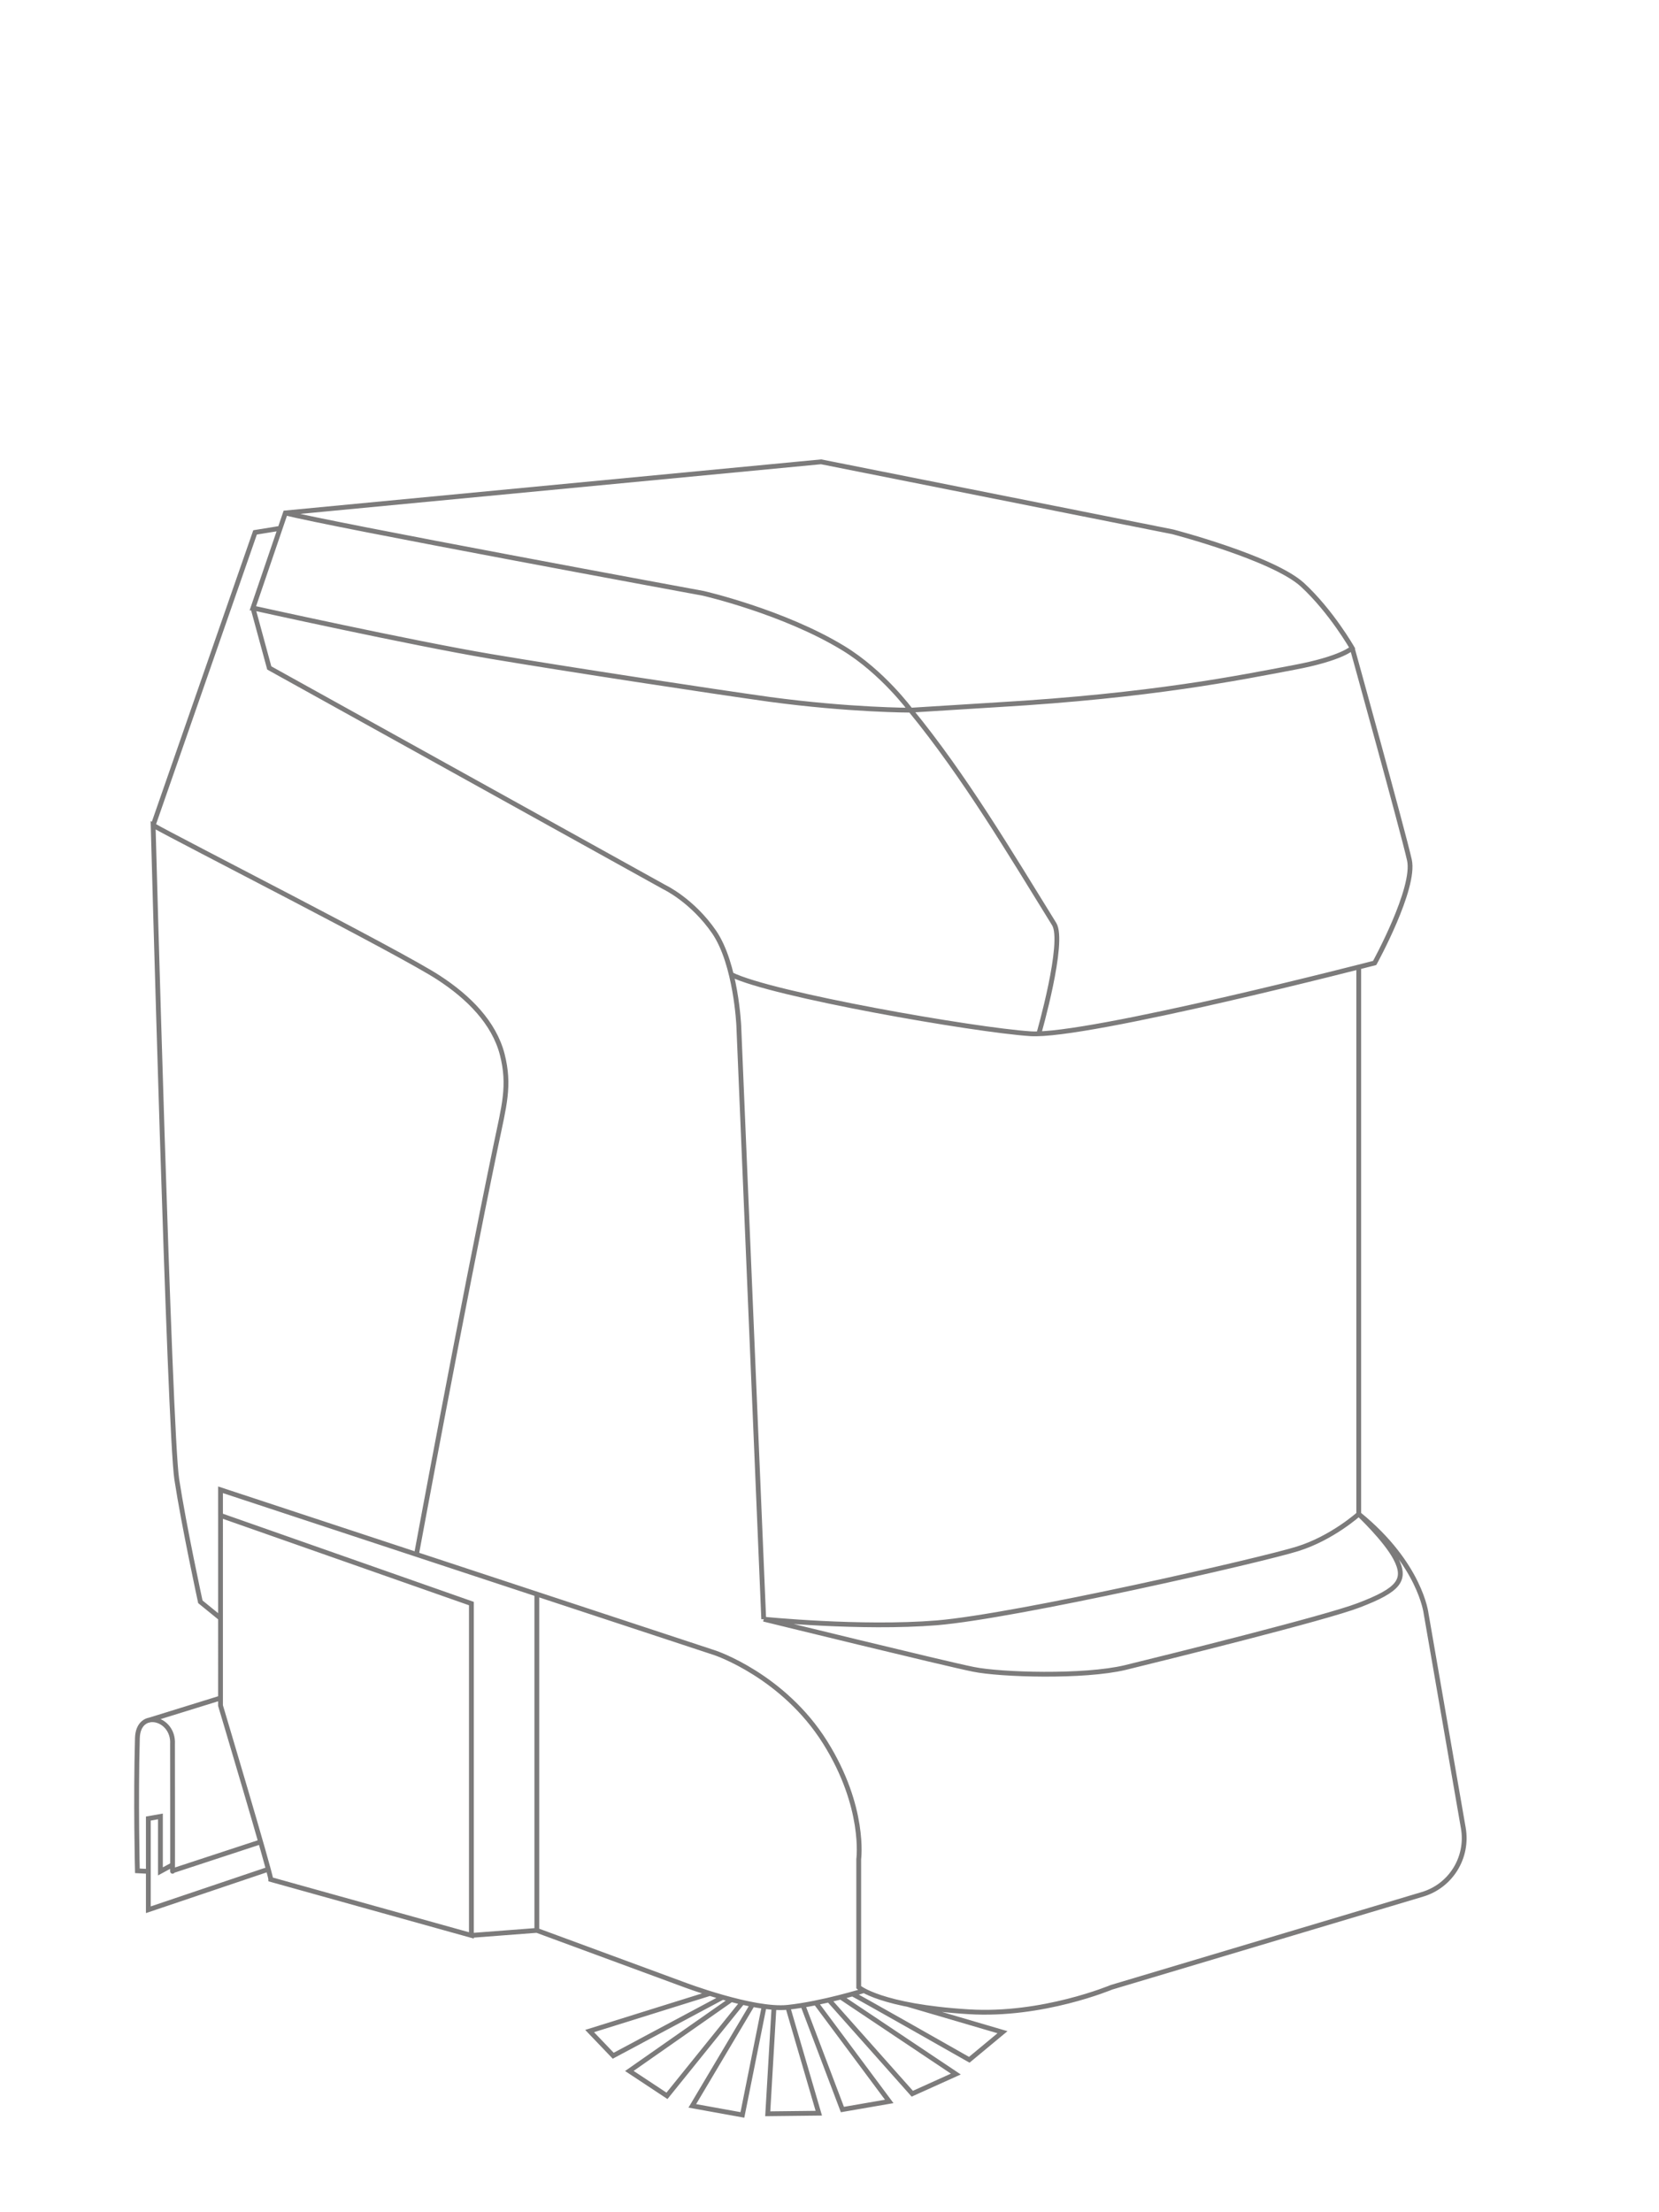 <?xml version="1.0" encoding="UTF-8" standalone="no"?>
<svg
   xmlns:dc="http://purl.org/dc/elements/1.1/"
   xmlns:cc="http://creativecommons.org/ns#"
   xmlns:rdf="http://www.w3.org/1999/02/22-rdf-syntax-ns#"
   xmlns:svg="http://www.w3.org/2000/svg"
   xmlns="http://www.w3.org/2000/svg"
   xmlns:sodipodi="http://sodipodi.sourceforge.net/DTD/sodipodi-0.dtd"
   xmlns:inkscape="http://www.inkscape.org/namespaces/inkscape"
   class="icon"
   height="1333"
   viewBox="0 0 1000 2666"
   version="1.1"
   id="svg12013"
   sodipodi:docname="ia12.svg"
   width="1000"
   inkscape:version="0.92.2 (5c3e80d, 2017-08-06)">
  <defs
     id="defs12017">
    <pattern
       y="0"
       x="0"
       height="6"
       width="6"
       patternUnits="userSpaceOnUse"
       id="EMFhbasepattern" />
    <pattern
       y="0"
       x="0"
       height="6"
       width="6"
       patternUnits="userSpaceOnUse"
       id="EMFhbasepattern-8" />
  </defs>
  <sodipodi:namedview
     pagecolor="#ffffff"
     bordercolor="#666666"
     borderopacity="1"
     objecttolerance="10"
     gridtolerance="10"
     guidetolerance="10"
     inkscape:pageopacity="0"
     inkscape:pageshadow="2"
     inkscape:window-width="1366"
     inkscape:window-height="745"
     id="namedview12015"
     showgrid="false"
     inkscape:zoom="0.26240291"
     inkscape:cx="-141.80724"
     inkscape:cy="500.75689"
     inkscape:window-x="-8"
     inkscape:window-y="-8"
     inkscape:window-maximized="1"
     inkscape:current-layer="svg12013" />
  <path
     id="path1616"
     d="m -195.05,732.664 39.106,-114.558 645.828,-61.578 423.919,84.35 c 0,0 121.252,31.602 156.424,63.902 34.941,32.299 59.932,76.217 59.932,76.217 0,0 -12.727,12.548 -69.882,23.237 -65.254,12.316 -171.002,34.159 -358.433,45.08 -30.544,1.859 -104.129,6.506 -104.129,6.506 0,0 -73.353,0 -169.845,-13.013 -68.262,-9.527 -243.892,-36.249 -336.451,-51.818 -97.649,-16.498 -286.469,-58.325 -286.469,-58.325 z m 39.106,-114.558 c 49.519,13.245 503.75,96.898 503.75,96.898 0,0 96.492,22.075 168.688,65.993 47.436,28.814 81.22,74.823 81.22,74.823 m -913.091,138.725 122.872,-352.97 30.082,-4.88 m -32.627,95.969 19.669,72.267 476.446,264.205 c 0,0 33.553,15.801 59.932,54.142 26.379,38.806 29.619,112.467 29.619,112.467 l 30.081,715.467 m 0,0 c 0,0 116.855,11.851 208.72,4.415 96.724,-8.133 393.374,-75.985 435.026,-89.23 41.651,-13.013 73.584,-41.827 73.584,-41.827 v -659.234 m -756.436,9.062 c 48.13,24.167 292.948,66.922 360.747,71.338 68.031,4.415 414.894,-85.28 414.894,-85.28 0,0 49.519,-89.927 41.883,-124.086 -7.636,-34.158 -68.956,-255.374 -68.956,-255.374 m -1364.315,1169.053 -24.297,-19.751 c 0,0 -19.669,-90.392 -28.462,-147.787 -8.793,-57.395 -28.462,-787.966 -28.462,-787.966 32.164,18.357 298.271,153.596 344.087,183.572 36.098,23.469 66.874,54.142 76.824,92.716 9.487,37.644 2.314,61.114 -7.636,108.981 -41.651,200.303 -95.799,493.322 -95.799,493.322 m -175.63,391.776 c 0,-6.739 -60.626,-209.598 -60.626,-209.598 V 1826.197 l 302.435,106.193 v 399.909 z m 1311.556,-440.341 c 74.51,60.416 81.22,119.903 81.22,119.903 l 44.891,258.628 c 6.016,35.32 -15.041,69.478 -49.287,79.703 l -374.863,112.002 c 0,0 -83.302,35.088 -172.159,29.511 -106.442,-6.506 -132.59,-29.511 -132.59,-29.511 v -154.294 c 0,0 8.562,-62.508 -40.494,-140.816 -50.444,-80.4 -132.59,-107.82 -132.59,-107.82 l -596.309,-196.585 v 30.905 m 654.852,125.015 c 0,0 219.827,53.91 252.685,60.416 32.858,6.739 133.284,9.76 183.035,-2.091 49.519,-12.083 242.735,-59.952 281.61,-75.055 48.825,-18.59 58.081,-30.673 44.428,-56.699 -12.033,-22.772 -44.428,-53.212 -44.428,-53.212 m -990.84,96.433 v 405.253 l 176.555,65.064 c 0,0 84.228,32.067 125.88,27.652 41.651,-4.415 92.096,-20.216 92.096,-20.216 m -134.441,16.73 -72.659,122.227 60.394,10.921 26.148,-130.592 m 11.801,3.021 -7.405,126.177 61.552,-0.697 -37.255,-127.571 m 18.512,-1.394 47.205,124.55 56.461,-9.759 -88.393,-118.741 m 15.735,-3.486 100.426,112.932 52.527,-23.702 -138.375,-92.483 m 13.884,-3.95 c 3.24,1.162 140.689,79.238 140.689,79.238 l 40.031,-33.229 -114.078,-33.462 m -213.116,-5.577 -122.64,85.745 45.354,29.976 90.939,-112.699 m -39.106,-10.689 -145.086,45.312 28.462,29.744 131.896,-70.408 m -556.972,-187.29 -106.211,34.855 c 0.23,11.851 0,-152.667 0,-152.667 1.851,-32.067 -41.42,-42.756 -42.346,-7.204 -2.083,75.52 0,159.87 0,159.87 l 13.19,0.697 m 0,-181.946 87.005,-26.955 m 57.618,206.345 -144.623,48.797 v -109.911 l 14.578,-2.556 v 66.225 l 14.578,-7.901 m 360.284,85.048 78.906,-6.042 M 597.715,855.82 c 65.022,79.238 120.558,172.883 173.085,257.698 13.421,21.378 -18.512,132.451 -18.512,132.451"
     style="fill:none;stroke:#7c7b7b;stroke-width:5.785px;stroke-linecap:butt;stroke-linejoin:miter;stroke-miterlimit:4;stroke-dasharray:none;stroke-opacity:1"
     inkscape:connector-curvature="0" />
</svg>
